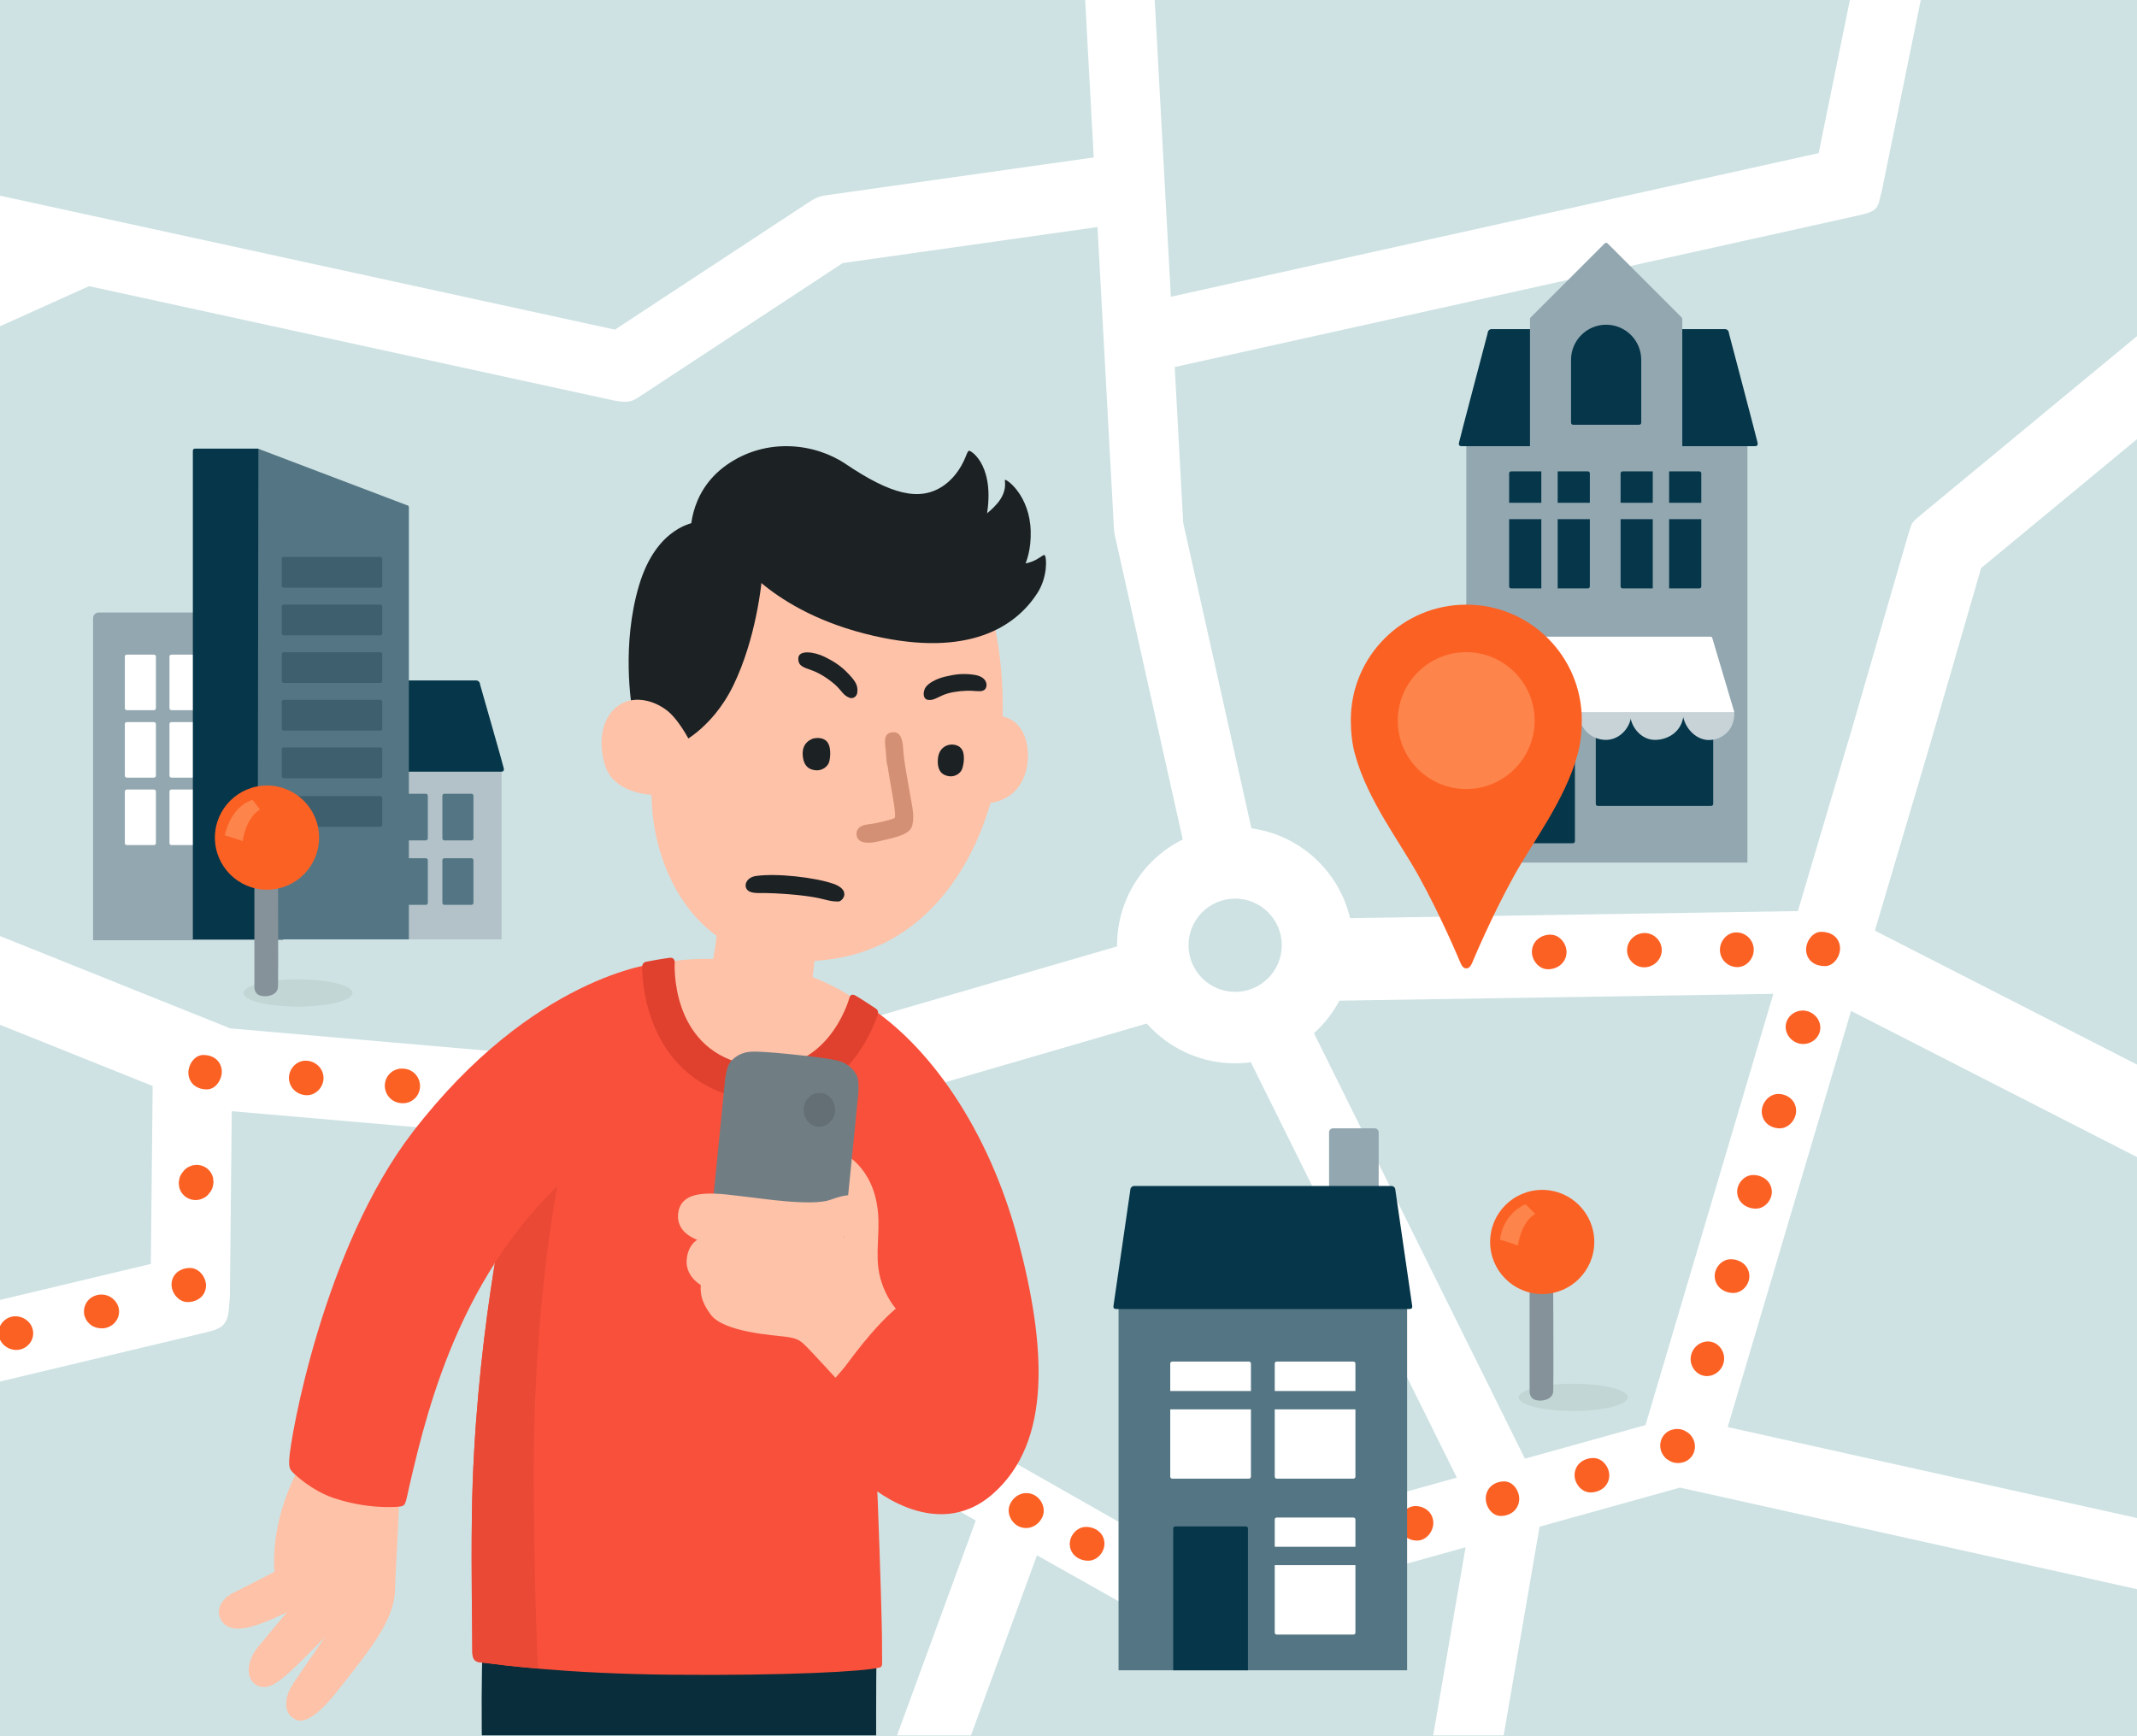 <svg xmlns="http://www.w3.org/2000/svg" xmlns:xlink="http://www.w3.org/1999/xlink" width="480" height="390" viewBox="0 0 480 390"><rect x="0" y="0" width="480" height="390" fill="#808080" stroke="none"/><defs><path id="a" d="M0 0H480V390H0z"/></defs><clipPath id="b"><use xlink:href="#a" overflow="visible"/></clipPath><path clip-path="url(#b)" fill="#CEE2E3" d="M0 -2.623H480V392.25H0z"/><g clip-path="url(#b)"><defs><path id="c" d="M0 -5.06H480V389.813H0z"/></defs><clipPath id="d"><use xlink:href="#c" overflow="visible"/></clipPath><g clip-path="url(#d)"><defs><path id="e" d="M0 -5.06H480V389.813H0z"/></defs><clipPath id="f"><use xlink:href="#e" overflow="visible"/></clipPath><g clip-path="url(#f)" fill="#fff"><path d="M557.213,321.035c0.11-0.115,0.214-0.236,0.316-0.359l25.443-30.768l124.872-16.517l-2.425-18.336 l-124.448,16.461l-86.335-24.902l-73.516-37.566l12.239-41.289c0.005-0.017,0.01-0.036,0.015-0.054l11.614-40.104 L547.17,43.104c1.227-1.023,1.636-1.647,2.183-2.672L612.87-78.577l-15.728-8.394L534.454,30.486l-102.945,85.126 c-2.568,2.11-1.998,1.92-2.88,4.392l-12.368,42.71l-12.431,41.94l-107.073,1.687l0.292,18.494l101.271-1.595l-28.713,96.873 l-27.086,7.543l-49.773-100.38l-13.974,6.929l48.449,97.71l-62.712,17.462l-61.414-34.915l-59.696-56.936l13.205,1.146 c0.266,0.022,0.534,0.034,0.8,0.034c0.874,0,1.744-0.123,2.587-0.368l102.504-29.86l-5.172-17.759l-100.845,29.377 l-104.762-9.091l-147.032-58.964l-7.637-52.36L20.001,64.278l118.006,25.71c0.55,0.119,1.811,0.268,2.365,0.268 c1.51,0,2.297-0.527,3.579-1.37l45.34-29.796l57.229-8.093l3.698,67.898c0.024,0.429,0.085,0.855,0.177,1.274l16.715,74.882 l15.224-3.398l-16.574-74.251l-1.904-34.953l152.959-33.92c5.463-1.158,4.836-1.716,5.954-6.056l20.726-101.627l-15.284-3.115 l-19.715,96.665l-145.5,32.266l-5.995-109.994l-15.575,0.85l4.242,77.846l-60.292,8.525c-1.14,0.162-2.229,0.573-3.19,1.205 l-44.06,28.954L-40.988,35.027L-64.655-73.077l-15.238,3.338l22.535,102.933c-37.054-2.178-100.482-5.893-114.466-6.634 l-97.732-72.15l-9.265,12.55l99.619,73.545c2.028,1.567,2.247,1.486,3.869,1.513c3.792,0.134,92.273,5.29,126.73,7.315 l39.353,8.575l-105.612,47.589l-151.07-3.959l-0.465,17.822l145.263,3.806l8.286,56.813c0.236,1.631,0.577,4.121,1.316,4.896 c0.597,0.879,1.723,1.125,4.392,2.352l37.73,15.133l-13.871,42.676l-162.795-0.646l-0.061,15.599l102.813,0.407l0.402,113.504 c0.006,1.549,0.026,3.502,0.725,4.6c0.796,1.444,3.175,2.233,4.683,2.841l66.875,26.854l-26.526,61.079l16.353,7.102 l26.719-61.53l55.799,22.427c1.286,0.517,2.687,0.682,4.057,0.478l188.341-28.07l-13.601,36.344l14.608,5.466l15.57-41.602 l101.68,35.445l-9.22,53.582l15.374,2.646l9.089-52.82l152.715,6.472c0.111,0.005,0.221,0.007,0.332,0.007 c3.298,0,6.257-2.083,7.358-5.219l29.69-84.646l111.689,24.825l3.386-15.228l-104.335-23.19L557.213,321.035z M-174.676,42.028 c0.036,0,0.073,0,0.107,0C-174.594,42.028-174.629,42.029-174.676,42.028z M487.013,263.489 c0.525,0.269,1.077,0.486,1.645,0.649l77.014,22.213l-20.01,24.197l-34.911,37.278L388.068,320.56l27.707-93.473 L487.013,263.489z M-127.341,368.593l-0.384-108.136l50.072,0.199c0.011,0,0.02,0,0.032,0c1.819,0,3.848-0.076,5.201-1.162 c1.157-0.928,1.352-1.747,2.215-4.227l15.307-47.09l89.188,35.767l-0.409,39.969l-52.062,12.424 c-1.403,0.335-3.285,0.864-3.872,1.411c-1.006,0.865-1.692,2.459-2.235,3.709l-40.136,92.422L-127.341,368.593z M5.558,422.007 l-53.436-21.476l38.167-87.889l54.503-13.005c2.122-0.507,4.703-0.959,5.591-2.333c1.068-1.463,0.971-2.788,1.254-6.247 l0.421-41.456l66.479,5.767l74.488,71.044c0.461,0.44,0.973,0.822,1.528,1.137l24.617,13.996l-18.852,51.435L5.558,422.007z M216.097,395.255l16.824-45.895l28.282,15.934c1.184,0.674,2.095,0.563,4.368-0.021l63.617-17.713l-14.145,82.185 L216.097,395.255z M475.202,439.38l-144.933-6.143l15.542-90.306l31.526-8.778l125.025,27.789L475.202,439.38z"/><path d="M277.432,185.811c-14.646,0-26.518,11.873-26.518,26.519c0,14.645,11.872,26.518,26.518,26.518 c14.646,0,26.52-11.873,26.52-26.518C303.952,197.684,292.079,185.811,277.432,185.811z M277.432,222.801 c-5.784,0-10.474-4.688-10.474-10.472c0-5.785,4.69-10.475,10.474-10.475c5.786,0,10.474,4.689,10.474,10.475 C287.906,218.112,283.218,222.801,277.432,222.801z"/></g></g><g clip-path="url(#d)" fill="#FC6124"><path d="M376.39,321c-0.03,0-0.06,0-0.09,0c-0.318,0.07-0.637,0.143-0.956,0.213 c-0.642,0.235-1.18,0.618-1.612,1.148c-0.633,0.783-0.914,1.801-0.792,2.798c0.124,1.016,0.653,1.952,1.448,2.595 c0.296,0.182,0.593,0.363,0.892,0.547c0.622,0.273,1.271,0.383,1.949,0.324c0.03,0,0.06,0,0.089,0 c0.319-0.07,0.637-0.141,0.956-0.211c0.643-0.235,1.181-0.619,1.613-1.15c0.634-0.783,0.913-1.8,0.792-2.797 c-0.124-1.016-0.653-1.95-1.449-2.594c-0.297-0.183-0.594-0.365-0.891-0.547C377.716,321.051,377.067,320.943,376.39,321 L376.39,321z"/><path d="M90.356,240.036c-0.059,0-0.119,0-0.178,0c-1.023,0-2.044,0.484-2.732,1.233 c-0.678,0.738-1.042,1.735-1.012,2.737c0.032,1.041,0.493,2.047,1.256,2.757c0.75,0.699,1.719,1.047,2.735,1.047 c0.06,0,0.119,0,0.178,0c1.023,0,2.043-0.486,2.731-1.233c0.68-0.739,1.042-1.737,1.01-2.738 c-0.031-1.042-0.49-2.048-1.253-2.758C92.342,240.384,91.374,240.036,90.356,240.036L90.356,240.036z"/><path d="M347.7,217.721c2.119,0,4.002-1.398,4.158-3.623c0.139-2.006-1.479-4.15-3.606-4.15 c-2.12,0-4.001,1.396-4.156,3.622C343.954,215.576,345.574,217.721,347.7,217.721L347.7,217.721z"/><path d="M369.311,217.286c2.104,0,3.921-1.706,3.944-3.833c0.025-2.107-1.745-3.875-3.849-3.875 c-2.104,0-3.919,1.704-3.944,3.831C365.437,215.517,367.208,217.286,369.311,217.286L369.311,217.286z"/><path d="M390.227,217.24c2.114,0,3.744-1.971,3.686-4.007c-0.061-2.126-1.794-3.789-3.907-3.789 c-2.115,0-3.743,1.971-3.686,4.006C386.379,215.577,388.114,217.24,390.227,217.24L390.227,217.24z"/><path d="M409.9,217.018c2.108,0,3.589-2.463,3.387-4.344c-0.246-2.273-2.11-3.364-4.21-3.364 c-2.109,0-3.588,2.463-3.386,4.344C405.936,215.926,407.801,217.018,409.9,217.018L409.9,217.018z"/><path d="M405.019,234.512c2.057,0,3.872-1.606,3.849-3.721c-0.023-2.092-1.865-3.797-3.932-3.797 c-2.055,0-3.87,1.607-3.848,3.724C401.111,232.807,402.955,234.512,405.019,234.512L405.019,234.512z"/><path d="M399.741,253.454c2.11,0,3.779-2.083,3.694-4.096c-0.093-2.194-1.923-3.628-4.024-3.628 c-2.109,0-3.779,2.082-3.692,4.095C395.811,252.021,397.64,253.454,399.741,253.454L399.741,253.454z"/><path d="M394.392,271.493c2.077,0,3.739-2.034,3.578-4.031c-0.178-2.201-2.114-3.521-4.192-3.521 c-2.076,0-3.738,2.033-3.576,4.029C390.377,270.172,392.314,271.493,394.392,271.493L394.392,271.493z"/><path d="M389.325,290.436c2.082,0,3.75-2.019,3.6-4.025c-0.163-2.198-2.086-3.555-4.169-3.555 c-2.081,0-3.752,2.019-3.601,4.024C385.317,289.078,387.242,290.436,389.325,290.436L389.325,290.436z"/><path d="M383.375,309.104c2.107,0,3.821-1.75,3.89-3.839c0.07-2.036-1.53-3.938-3.631-3.938 c-2.106,0-3.821,1.753-3.89,3.84C379.675,307.203,381.275,309.104,383.375,309.104L383.375,309.104z"/><path d="M357.241,335.238c2.114,0,4.025-1.305,4.213-3.546c0.167-1.983-1.44-4.181-3.557-4.181 c-2.115,0-4.026,1.305-4.215,3.547C353.517,333.041,355.125,335.238,357.241,335.238L357.241,335.238z"/><path d="M337.081,340.522c2.109,0,3.914-1.275,4.142-3.496c0.196-1.89-1.231-4.263-3.345-4.263 c-2.107,0-3.914,1.275-4.14,3.494C333.542,338.149,334.97,340.522,337.081,340.522L337.081,340.522z"/><path d="M318.302,346.055c2.111,0,3.742-2.146,3.639-4.137c-0.114-2.197-1.924-3.616-4.031-3.616 c-2.111,0-3.741,2.146-3.639,4.137C314.385,344.636,316.194,346.055,318.302,346.055L318.302,346.055z"/><path d="M244.437,350.574c2.086,0,3.77-2.055,3.633-4.059c-0.149-2.215-2.065-3.531-4.149-3.531 c-2.085,0-3.768,2.058-3.631,4.06C240.44,349.26,242.355,350.574,244.437,350.574L244.437,350.574z"/><path d="M68.947,246.016c2.116,0,3.806-1.948,3.719-4.009c-0.091-2.168-1.928-3.75-4.043-3.75 c-2.117,0-3.805,1.949-3.719,4.008C64.995,244.435,66.831,246.016,68.947,246.016L68.947,246.016z"/><path d="M46.458,244.712c2.107,0,3.533-2.458,3.344-4.323c-0.226-2.239-2.034-3.418-4.13-3.418 c-2.108,0-3.535,2.459-3.346,4.324C42.553,243.533,44.36,244.712,46.458,244.712L46.458,244.712z"/><path d="M47.869,265.701c0-0.009,0.002-0.019,0.002-0.027c-0.048,0.327-0.097,0.653-0.146,0.979 c0.003-0.007,0.006-0.014,0.008-0.021c-0.131,0.31-0.263,0.619-0.395,0.928c0.004-0.007,0.008-0.012,0.013-0.02 c-0.216,0.276-0.432,0.55-0.646,0.824c0.256-0.285,0.337-0.341,0.688-0.869c0.424-0.64,0.48-1.235,0.564-1.972 c-0.034-0.326-0.07-0.651-0.105-0.978c-0.163-0.672-0.487-1.254-0.968-1.748c-0.709-0.724-1.693-1.129-2.704-1.128 c-1.026,0.002-2.02,0.417-2.752,1.133c-0.215,0.275-0.43,0.549-0.644,0.824c-0.343,0.588-0.524,1.224-0.542,1.905 c-0.001,0.009-0.002,0.018-0.003,0.026c0.048-0.326,0.099-0.653,0.146-0.978c-0.003,0.006-0.006,0.014-0.008,0.021 c0.131-0.309,0.263-0.618,0.395-0.928c-0.004,0.007-0.009,0.013-0.012,0.018c0.215-0.273,0.429-0.548,0.645-0.821 c-0.255,0.284-0.334,0.339-0.688,0.869c-0.424,0.64-0.479,1.234-0.566,1.971c0.037,0.327,0.071,0.652,0.105,0.979 c0.165,0.671,0.488,1.253,0.971,1.748c0.708,0.724,1.692,1.127,2.705,1.127c1.025-0.001,2.019-0.416,2.75-1.133 c0.214-0.273,0.43-0.548,0.645-0.823C47.671,267.018,47.851,266.382,47.869,265.701L47.869,265.701z"/><path d="M42.137,292.48c2.087,0,3.978-1.251,4.131-3.49c0.133-1.971-1.499-4.171-3.601-4.171 c-2.085,0-3.978,1.251-4.13,3.491C38.403,290.279,40.035,292.48,42.137,292.48L42.137,292.48z"/><path d="M18.862,294.627c0,0.021,0,0.042,0.002,0.064c-0.018,0.354,0.037,0.69,0.165,1.005 c0.202,0.636,0.548,1.181,1.039,1.633c0.748,0.749,1.834,1.049,2.862,1.054c1.007,0.005,2.027-0.449,2.733-1.158 c0.705-0.708,1.106-1.676,1.083-2.678c-0.021-1.001-0.464-1.951-1.197-2.627c-0.771-0.706-1.749-1.033-2.783-1.038 c-0.016,0-0.03,0-0.047-0.002c0.346,0.038,0.693,0.075,1.04,0.112c-0.005-0.002-0.011-0.002-0.017-0.004 c0.316,0.12,0.628,0.24,0.941,0.358c-0.003-0.001-0.008-0.001-0.012-0.003c0.268,0.189,0.536,0.379,0.803,0.568 c-0.003-0.003-0.006-0.005-0.008-0.007c0.346,0.544,0.692,1.089,1.039,1.632c0-0.002-0.003-0.007-0.004-0.01 c0.053,0.331,0.106,0.662,0.161,0.994c-0.004-0.021-0.004-0.042-0.004-0.063c-0.003-0.992-0.476-1.96-1.199-2.628 c-0.751-0.692-1.761-1.06-2.781-1.038s-2.012,0.434-2.733,1.159C19.232,292.668,18.857,293.618,18.862,294.627L18.862,294.627z"/><path d="M3.674,303.236c2.071,0,3.841-1.745,3.782-3.83c-0.059-2.127-1.923-3.736-4-3.736 c-2.072,0-3.842,1.746-3.784,3.831C-0.267,301.627,1.598,303.236,3.674,303.236L3.674,303.236z"/></g><path clip-path="url(#d)" fill="#92A7B0" d="M329.354 98.827H392.493V193.758H329.354z"/><path clip-path="url(#d)" fill="#547684" d="M251.241 291.997H316.058V375.19H251.241z"/><path clip-path="url(#d)" fill="#B2C2C8" d="M85.791 173.038H112.665V211.003H85.791z"/><g clip-path="url(#d)" fill="#547684"><path d="M96.094,188.324c0,0.248-0.2,0.446-0.446,0.446h-6.092c-0.245,0-0.444-0.198-0.444-0.446v-9.581 c0-0.246,0.199-0.445,0.444-0.445h6.092c0.246,0,0.446,0.199,0.446,0.445V188.324z"/><path d="M106.344,188.324c0,0.248-0.199,0.446-0.446,0.446h-6.091c-0.245,0-0.444-0.198-0.444-0.446v-9.581 c0-0.246,0.199-0.445,0.444-0.445h6.091c0.248,0,0.446,0.199,0.446,0.445V188.324z"/><path d="M96.094,202.811c0,0.245-0.2,0.445-0.446,0.445h-6.092c-0.245,0-0.444-0.2-0.444-0.445v-9.582 c0-0.247,0.199-0.446,0.444-0.446h6.092c0.246,0,0.446,0.199,0.446,0.446V202.811z"/><path d="M106.344,202.811c0,0.245-0.199,0.445-0.446,0.445h-6.091c-0.245,0-0.444-0.2-0.444-0.445v-9.582 c0-0.247,0.199-0.446,0.444-0.446h6.091c0.248,0,0.446,0.199,0.446,0.446V202.811z"/></g><path clip-path="url(#d)" fill="#053649" d="M89.893,173.342h0.113h22.459c0.375,0,0.806-0.033,0.697-0.738 c-0.078-0.497-5.337-18.871-5.337-18.871c0-0.493-0.399-0.892-0.892-0.892H87.332h-0.114L89.893,173.342z"/><path clip-path="url(#d)" fill="#92A7B0" d="M20.901,211.197v-72.325c0-0.713,0.575-1.291,1.289-1.291h40.153 c0.711,0,1.29,0.578,1.29,1.291v72.325H20.901z"/><g clip-path="url(#d)" fill="#fff"><path d="M35.021,189.384c0,0.246-0.2,0.446-0.446,0.446h-6.091c-0.247,0-0.446-0.2-0.446-0.446v-11.588 c0-0.246,0.2-0.446,0.446-0.446h6.091c0.246,0,0.446,0.2,0.446,0.446V189.384z"/><path d="M45.048,189.384c0,0.246-0.2,0.446-0.446,0.446h-6.091c-0.245,0-0.445-0.2-0.445-0.446v-11.588 c0-0.246,0.2-0.446,0.445-0.446h6.091c0.247,0,0.446,0.2,0.446,0.446V189.384z"/><path d="M35.021,174.23c0,0.246-0.2,0.446-0.446,0.446h-6.091c-0.247,0-0.446-0.2-0.446-0.446v-11.588 c0-0.246,0.2-0.446,0.446-0.446h6.091c0.246,0,0.446,0.2,0.446,0.446V174.23z"/><path d="M45.048,174.23c0,0.246-0.2,0.446-0.446,0.446h-6.091c-0.245,0-0.445-0.2-0.445-0.446v-11.588 c0-0.246,0.2-0.446,0.445-0.446h6.091c0.247,0,0.446,0.2,0.446,0.446V174.23z"/><path d="M35.021,159.077c0,0.246-0.2,0.446-0.446,0.446h-6.091c-0.247,0-0.446-0.2-0.446-0.446v-11.588 c0-0.246,0.2-0.446,0.446-0.446h6.091c0.246,0,0.446,0.2,0.446,0.446V159.077z"/><path d="M45.048,159.077c0,0.246-0.2,0.446-0.446,0.446h-6.091c-0.245,0-0.445-0.2-0.445-0.446v-11.588 c0-0.246,0.2-0.446,0.445-0.446h6.091c0.247,0,0.446,0.2,0.446,0.446V159.077z"/></g><path clip-path="url(#d)" fill="#92A7B0" d="M309.669,269.616c0,0.493-0.397,0.892-0.891,0.892h-9.36 c-0.492,0-0.891-0.398-0.891-0.892v-15.27c0-0.493,0.399-0.893,0.891-0.893h9.36c0.494,0,0.891,0.399,0.891,0.893V269.616z"/><path clip-path="url(#d)" fill="#FEC2A8" d="M146.607,173.047c0,0-1.208,8.224,1.477,17.611 c3.008,10.512,11.087,24.312,29.824,25.194c31.607,1.489,44.488-26.745,46.699-46.001c2.479-21.57-3.122-36.43-3.122-36.43 l-6.483,1.938l-52.415-10.119l-14.641,22.199L146.607,173.047z"/><path clip-path="url(#d)" fill="#1C2124" d="M221.352,117.264c2.654-12.438-3.258-16.13-3.697-16.003 c-0.39,0.113-0.52,0.911-1.17,2.284c-1.447,3.063-3.406,4.743-4.511,5.516c-5.423,3.787-12.059,1.876-22.063-4.865 c-6.834-4.605-17.762-6.029-26.667,0.223c-9.074,6.373-8.115,16.398-8.115,16.398l9.601,3.435c0,0,8.068,13.201,31.494,18.569 c21.395,4.902,31.938-2.039,36.807-9.638c2.282-3.565,2.079-7.799,1.67-8.412c-0.445-0.669-2.005,2.396-7.576,1.95 C218.463,126.026,221.352,117.264,221.352,117.264z"/><path clip-path="url(#d)" fill="#FEC2A8" d="M161.083,209.03c0,0-0.421,4.931-1.434,8.633l22.617,4.284 c0,0,0.369-3.864,0.909-7.766L161.083,209.03z"/><path clip-path="url(#d)" fill="#1C2124" d="M344.193,113.049"/><path clip-path="url(#d)" fill="#FEC2A8" d="M218.904,160.832c0,0,5.502-1.102,8.687,1.129 c3.551,2.487,4.013,8.486,2.46,12.435c-3.038,7.724-11.617,5.698-10.561,6.339"/><path clip-path="url(#d)" fill="#1C2124" d="M156.396,117.29c-0.175,0.057-8.855,0.808-12.845,14.161 c-3.991,13.354-1.745,26.976-1.473,28.321c0.271,1.346,3.629,6.937,3.629,6.937l6.17,0.733c0,0,7.862-3.208,12.856-13.513 c4.996-10.307,6.402-22.474,6.64-26.67C171.609,123.065,156.396,117.29,156.396,117.29z"/><g clip-path="url(#d)"><path fill="#fff" d="M280.976,331.697c0,0.246-0.2,0.444-0.445,0.444h-17.233c-0.247,0-0.446-0.198-0.446-0.444v-25.404 c0-0.247,0.2-0.446,0.446-0.446h17.233c0.245,0,0.445,0.199,0.445,0.446V331.697z"/><path fill="#fff" d="M304.448,366.723c0,0.245-0.199,0.445-0.445,0.445H286.77c-0.245,0-0.445-0.2-0.445-0.445v-25.404 c0-0.246,0.2-0.445,0.445-0.445h17.233c0.246,0,0.445,0.199,0.445,0.445V366.723z"/><path fill="#053649" d="M263.521,375.19v-31.866c0-0.246,0.198-0.446,0.446-0.446h15.895c0.247,0,0.446,0.2,0.446,0.446v31.866"/><path fill="#fff" d="M304.448,331.697c0,0.246-0.199,0.444-0.445,0.444H286.77c-0.245,0-0.445-0.198-0.445-0.444v-25.404 c0-0.247,0.2-0.446,0.445-0.446h17.233c0.246,0,0.445,0.199,0.445,0.446V331.697z"/></g><path clip-path="url(#d)" fill="#053649" d="M317.192,293.299c-0.078-0.497-3.778-26.004-3.778-26.004 c0-0.491-0.399-0.891-0.892-0.891h-15.588h-0.116h-26.339h-0.113h-15.59c-0.492,0-0.89,0.399-0.89,0.891 c0,0-3.703,25.507-3.778,26.004c-0.111,0.704,0.322,0.737,0.697,0.737h15.773h0.114h33.915h0.114h15.773 C316.87,294.036,317.301,294.003,317.192,293.299z"/><path clip-path="url(#d)" fill="#053649" d="M394.786,99.484c-0.077-0.496-6.452-24.665-6.452-24.665 c0-0.493-0.398-0.892-0.891-0.892h-12.915h-0.114h-26.34h-0.113h-12.916c-0.494,0-0.892,0.398-0.892,0.892 c0,0-6.375,24.169-6.453,24.665c-0.109,0.705,0.323,0.737,0.698,0.737h15.774h0.113h33.917h0.114h15.771 C394.465,100.222,394.895,100.189,394.786,99.484z"/><path clip-path="url(#d)" fill="#053649" d="M353.745,188.971c0,0.247-0.2,0.446-0.446,0.446h-15.896 c-0.246,0-0.445-0.199-0.445-0.446v-31.42c0-0.246,0.2-0.446,0.445-0.446h15.896c0.246,0,0.446,0.2,0.446,0.446V188.971z"/><path clip-path="url(#d)" fill="#1C2124" d="M218.602,117.473c0,0,3.382-1.943,5.461-4.456 c2.396-2.898,1.497-5.122,1.662-5.224c0.376-0.229,5.584,3.513,5.786,11.539c0.2,8.029-3.717,11.186-3.717,11.186l-7.091,0.388 L218.602,117.473z"/><path clip-path="url(#d)" fill="#547684" d="M261.054 312.458H307.405V316.581H261.054z"/><path clip-path="url(#d)" fill="#547684" d="M284.229 347.446H307.405V351.568H284.229z"/><path clip-path="url(#d)" fill="#053649" d="M357.1,131.734c0,0.246-0.2,0.445-0.444,0.445h-17.233 c-0.249,0-0.447-0.199-0.447-0.445v-25.403c0-0.248,0.198-0.446,0.447-0.446h17.233c0.244,0,0.444,0.198,0.444,0.446V131.734z"/><path clip-path="url(#d)" fill="#053649" d="M382.133,131.734c0,0.246-0.201,0.445-0.445,0.445h-17.234 c-0.247,0-0.445-0.199-0.445-0.445v-25.403c0-0.248,0.199-0.446,0.445-0.446h17.234c0.244,0,0.445,0.198,0.445,0.446V131.734z"/><path clip-path="url(#d)" fill="#92A7B0" d="M377.73,71.32h0.002l-16.618-16.618c-0.194-0.195-0.494-0.211-0.667-0.037 l-16.66,16.659h0.003c-0.083,0.089-0.135,0.216-0.135,0.353v29.926c0,0.275,0.2,0.497,0.446,0.497h33.319 c0.248,0,0.446-0.222,0.446-0.497V71.677C377.867,71.537,377.814,71.41,377.73,71.32z"/><path clip-path="url(#d)" fill="#053649" d="M384.807,180.584c0,0.245-0.2,0.444-0.446,0.444h-25.478 c-0.246,0-0.446-0.199-0.446-0.444V155.18c0-0.246,0.2-0.446,0.446-0.446h25.478c0.246,0,0.446,0.2,0.446,0.446V180.584z"/><path clip-path="url(#d)" fill="#92A7B0" d="M338.068 112.94H384.419V116.618H338.068z"/><path clip-path="url(#d)" fill="#92A7B0" d="M346.199 91.381H349.875V137.733H346.199z"/><path clip-path="url(#d)" fill="#92A7B0" d="M371.231 90.895H374.907V137.247H371.231z"/><path clip-path="url(#d)" fill="#053649" d="M43.317,211.003V101.226c0-0.247,0.199-0.446,0.446-0.446h14.113 c0.246,0,0.446,0.199,0.446,0.446v109.777H43.317z"/><path clip-path="url(#d)" fill="#547684" d="M57.876,211.003l0.165-110.191l33.353,12.667c0.244,0,0.445,0.2,0.445,0.445 v97.079H57.876z"/><g clip-path="url(#d)" fill="#3D5F6E"><path d="M85.864,131.573c0,0.247-0.2,0.446-0.444,0.446h-21.69c-0.246,0-0.447-0.199-0.447-0.446v-6.016 c0-0.246,0.201-0.446,0.447-0.446h21.69c0.245,0,0.444,0.2,0.444,0.446V131.573z"/><path d="M85.864,142.271c0,0.246-0.2,0.446-0.444,0.446h-21.69c-0.246,0-0.447-0.2-0.447-0.446v-6.017 c0-0.247,0.201-0.445,0.447-0.445h21.69c0.245,0,0.444,0.198,0.444,0.445V142.271z"/><path d="M85.864,152.966c0,0.246-0.2,0.447-0.444,0.447h-21.69c-0.246,0-0.447-0.201-0.447-0.447v-6.016 c0-0.246,0.201-0.446,0.447-0.446h21.69c0.245,0,0.444,0.2,0.444,0.446V152.966z"/><path d="M85.864,163.663c0,0.246-0.2,0.446-0.444,0.446h-21.69c-0.246,0-0.447-0.2-0.447-0.446v-6.016 c0-0.246,0.201-0.446,0.447-0.446h21.69c0.245,0,0.444,0.2,0.444,0.446V163.663z"/><path d="M85.864,174.359c0,0.246-0.2,0.446-0.444,0.446h-21.69c-0.246,0-0.447-0.2-0.447-0.446v-6.016 c0-0.247,0.201-0.447,0.447-0.447h21.69c0.245,0,0.444,0.2,0.444,0.447V174.359z"/><path d="M85.864,185.278c0,0.246-0.2,0.446-0.444,0.446h-21.69c-0.246,0-0.447-0.2-0.447-0.446v-6.017 c0-0.246,0.201-0.445,0.447-0.445h21.69c0.245,0,0.444,0.199,0.444,0.445V185.278z"/></g><path fill="#053649" d="M360.762,72.941c-4.353,0-7.883,3.529-7.883,7.883V94.94c0,0.261,0.212,0.471,0.471,0.471h14.824 c0.259,0,0.47-0.21,0.47-0.471V80.824C368.644,76.471,365.115,72.941,360.762,72.941z" clip-path="url(#d)"/><path fill="#FC6124" d="M226.948,337.715c-0.011,0.023-0.023,0.044-0.033,0.067c-0.952,1.902,0.142,4.312,2.011,5.129 c2.02,0.884,4.182-0.103,5.132-2.001c0.012-0.022,0.023-0.046,0.033-0.068c0.953-1.9-0.143-4.31-2.011-5.127 C230.059,334.829,227.898,335.815,226.948,337.715c-0.011,0.023-0.023,0.044-0.033,0.067c-0.952,1.902,0.142,4.312,2.011,5.129 c2.02,0.884,4.182-0.103,5.132-2.001c0.012-0.022,0.023-0.046,0.033-0.068c0.953-1.9-0.143-4.31-2.011-5.127 C230.059,334.829,227.898,335.815,226.948,337.715L226.948,337.715z" clip-path="url(#d)"/><g clip-path="url(#d)" fill="#C8D3D8"><path d="M337.114,166.199c3.274,0,6.304-1.804,6.422-6.405l-12.004,0.149 C331.315,163.043,333.83,166.199,337.114,166.199L337.114,166.199z"/><path d="M349.25,166.199c3.288,0,5.821-3.064,5.731-6.229c-0.095-3.307-2.79-5.891-6.077-5.891 c-3.286,0-5.819,3.063-5.73,6.228C343.27,163.614,345.966,166.199,349.25,166.199L349.25,166.199z"/><path d="M371.706,166.199c3.273,0,6.181-2.16,6.423-5.598c0.217-3.099-2.285-6.413-5.57-6.413 c-3.274,0-6.181,2.161-6.422,5.599C365.919,162.885,368.421,166.199,371.706,166.199L371.706,166.199z"/><path d="M360.711,166.199c3.287,0,5.821-3.064,5.729-6.229c-0.093-3.307-2.79-5.891-6.074-5.891 c-3.287,0-5.821,3.063-5.731,6.228C354.729,163.614,357.426,166.199,360.711,166.199L360.711,166.199z"/><path d="M383.832,166.231c3.093,0,5.908-2.405,5.713-6.288c0-0.004-11.625-0.195-11.625-0.195 C377.953,163.12,380.725,166.231,383.832,166.231L383.832,166.231z"/></g><g clip-path="url(#d)" fill="#FEC2A8"><path d="M89.238,331.845c1.04,2.749-0.371,18.571-0.521,25.331c-0.148,6.759-5.626,13.37-12.386,21.986 c-1.088,1.387-6.406,8.468-9.693,7.188c-3.234-1.262-2.73-5.126-0.946-7.93c1.513-2.383,7.91-11.18,9.805-14.912 c1.894-3.732-13.669-8.338-13.669-8.338c-1.931-15.747,7.354-28.895,7.354-28.895"/><path d="M66.248,359.998c0,0-6.136,7.309-8.3,9.972c-2.896,3.565-2.576,7.367-0.278,8.579 c2.006,1.059,4.039,0.133,7.576-3.119c3.454-3.176,8.747-8.802,11.588-11.644c2.841-2.841-5.013-8.635-5.013-8.635 L66.248,359.998z"/><path d="M62.851,352.421c0,0-7.563,3.985-10.195,5.237c-3.399,1.615-4.625,4.791-2.341,7.075 c2.285,2.284,6.964,0.501,9.639-0.557c2.674-1.059,10.975-5.125,10.975-5.125l0.501-3.9L62.851,352.421z"/></g><path clip-path="url(#d)" fill="#D49074" d="M199.362,172.031c0.411,2.934,1.226,7.02,1.487,8.988 c0.259,1.969,0.298,2.6,0,2.785c-0.296,0.186-3.649,1.119-5.682,1.337c-2.079,0.224-2.748,1.077-2.785,2.081 c-0.043,1.123,0.667,2.748,4.901,1.781c4.235-0.966,7.168-1.56,7.651-3.676c0.483-2.117-0.037-4.159-0.483-6.687 c-0.444-2.524-1.337-7.502-1.484-9.1c-0.148-1.597-0.038-4.976-2.118-5.051c-2.911-0.104-1.931,2.749-1.82,5.089 C199.141,171.919,199.362,172.031,199.362,172.031z"/><path clip-path="url(#d)" fill="#1C2124" d="M218.751,151.568c3.073,0.438,3.121,2.45,2.562,3.193 c-0.557,0.742-1.843,0.466-2.972,0.408c-1.447-0.074-3.786,0.104-5.458,0.595c-2.064,0.603-2.973,1.61-4.347,1.463 c-1.374-0.149-1.225-1.946-0.631-2.837c0.595-0.893,2.288-1.897,4.309-2.378C214.405,151.492,216.151,151.195,218.751,151.568z"/><path clip-path="url(#d)" fill="#1C2124" d="M182.428,165.979c-0.847,0.353-2.339,1.262-2.116,3.787 c0.222,2.525,1.633,3.193,3.045,3.269c1.411,0.073,2.563-0.893,2.86-1.819c0.297-0.93,0.624-3.773-0.707-4.866 C184.471,165.494,182.873,165.792,182.428,165.979z"/><path clip-path="url(#d)" fill="#1C2124" d="M213.007,167.343c-0.854,0.25-2.285,0.982-2.362,3.479 c-0.077,2.494,1.092,3.295,2.437,3.527c1.346,0.233,2.563-0.581,2.956-1.457c0.393-0.873,0.929-3.653-0.22-4.872 C214.917,167.067,213.457,167.211,213.007,167.343z"/><path clip-path="url(#d)" fill="#1C2124" d="M185.236,147.549c1.829,0.906,3.494,1.874,5.242,3.71 c1.613,1.695,2.277,2.639,2.088,4.282c-0.114,0.989-1.026,1.492-1.785,1.186c-1.33-0.535-1.671-1.415-2.734-2.485 c-1.063-1.071-3.42-2.83-5.506-3.596c-2.089-0.764-3.267-0.996-3.232-2.756C179.347,145.901,182.92,146.402,185.236,147.549z"/><path clip-path="url(#d)" fill="#1C2124" d="M169.786,196.773c-1.828,0.264-2.7,1.711-2.146,2.805 c0.621,1.216,2.516,1.009,4.494,1.029c1.98,0.021,6.192,0.261,9.648,0.764c3.69,0.535,4.184,1.134,6.515,1.134 c0.969,0,2.967-2.557-1.093-3.979C183.145,197.104,174.507,196.094,169.786,196.773z"/><path clip-path="url(#d)" fill="#0A2D3B" d="M108.631,362.039c0,0-1.003,20.836,0,41.895l88.191-0.432 c0,0-0.181-35.717,0.306-41.762L108.631,362.039z"/><path clip-path="url(#d)" fill="#F8503B" d="M117.804,242.412l29.266-24.959l46.782,21.723l15.041,48.244l-13.837,15.53 c1.56,8.913,3.045,61.394,3.045,64.513c0,2.509,0.025,4.622,0.034,5.941c0.002,0.321,0.078,1.004-0.563,1.173 c-3.36,0.889-20.992,1.845-46.49,1.613c-24.513-0.223-39.236-2.308-42.318-2.68c-1.341-0.161-2.673,0.037-2.673-2.563 c0-5.184-0.273-17.326-0.094-30.659c0.509-38.029,7.861-71.202,7.861-71.202L117.804,242.412z"/><g clip-path="url(#d)"><defs><path id="g" d="M117.804,242.412l29.266-24.959l46.782,21.723l15.041,48.244l-13.837,15.53 c1.56,8.913,3.045,61.394,3.045,64.513c0,2.509,0.025,4.622,0.034,5.941c0.002,0.321,0.078,1.004-0.563,1.173 c-3.36,0.889-20.992,1.845-46.49,1.613c-24.513-0.223-39.236-2.308-42.318-2.68c-1.341-0.161-2.673,0.037-2.673-2.563 c0-5.184-0.273-17.326-0.094-30.659c0.509-38.029,7.861-71.202,7.861-71.202L117.804,242.412z"/></defs><clipPath id="h"><use xlink:href="#g" overflow="visible"/></clipPath><path clip-path="url(#h)" fill="#EA4935" d="M125.839,263.011c0,0-6.281,28.515-5.963,71.423 c0.316,42.908,2.172,58.97,2.172,58.97l-16.739-15.02l-0.287-100.922L125.839,263.011z"/></g><path clip-path="url(#d)" d="M151.305,375.596"/><path clip-path="url(#d)" fill="#F8503B" d="M147.294,216.413c0,0-27.501,2.66-54.598,37.884 c-20.055,26.072-27.558,68.933-27.738,73.611c-0.069,1.807,0.189,2.131,0.69,2.711c0.252,0.291,4.224,4.207,9.436,5.923 c7.392,2.435,13.403,1.983,14.409,1.905c1.757-0.139,1.49-0.463,2.533-4.969c4.196-18.076,12.258-51.03,39.963-73.016"/><g clip-path="url(#d)"><ellipse fill="#C1D6D5" cx="353.366" cy="313.878" rx="12.257" ry="3.064"/><path fill="#85929A" d="M343.573,288.433v23.921c0,0-0.176,1.652,1.287,2.104c1.458,0.451,3.888-0.058,4.007-1.871 c0.115-1.813,0-25.031,0-25.031L343.573,288.433z"/><circle fill="#FC6124" cx="346.401" cy="278.976" r="11.699"/><path fill="#FD844A" d="M342.668,270.508l2.174,2.173c0,0-2.954,1.337-3.901,7.075c0,0-3.509-1.17-4.011-1.28 C336.93,278.476,337.266,272.903,342.668,270.508z"/></g><g clip-path="url(#d)"><ellipse fill="#C1D6D5" cx="66.933" cy="223.051" rx="12.256" ry="3.063"/><path fill="#85929A" d="M57.14,197.604v23.92c0,0-0.175,1.652,1.288,2.104c1.457,0.451,3.889-0.059,4.006-1.871 c0.116-1.813,0-25.032,0-25.032L57.14,197.604z"/><circle fill="#FC6124" cx="59.969" cy="188.147" r="11.699"/><path fill="#FD844A" d="M56.739,179.679l1.668,2.173c0,0-2.951,1.338-3.898,7.075c0,0-3.51-1.17-4.011-1.28 C50.498,187.646,51.602,181.272,56.739,179.679z"/></g><path clip-path="url(#d)" fill="#FEC2A8" d="M187.655,309.481c0,0-5.165-5.643-6.412-6.89 c-1.246-1.246-1.9-1.958-4.691-2.314c-2.791-0.355-14.004-1.012-16.92-4.988c-2.798-3.812-2.434-5.938-1.84-9.677l29.033,2.077 l2.375-28.737c0,0,7.045,2.921,8.01,13.395c0.454,4.915-0.685,9.404,0.372,14.114c0.889,3.956,2.94,6.709,3.671,7.522"/><path clip-path="url(#d)" fill="#FEC2A8" d="M157.479,171.521c0,0-3.847-8.896-7.5-11.8 c-3.368-2.681-7.285-3.097-9.88-1.907c-4.277,1.955-6.215,7.647-4.179,14.138c2.333,7.446,13.472,6.903,13.748,6.318"/><path clip-path="url(#d)" fill="#F8503B" d="M203.114,292.626c0,0-5.236,2.45-16.379,18.717l2.118,8.022l5.571,13.594 c0,0,15.377,14.263,28.636,2.563c13.258-11.699,11.913-33.213,5.57-57.159c-6.462-24.401-20.055-44.233-35.097-53.26 l-15.264,28.413l15.174,6.593l6.589,8.811l3.194,23.037L203.114,292.626z"/><path clip-path="url(#d)" fill="#FEC2A8" d="M179.454,241.171c-19.648,5.912-32.25-5.824-32.607-24.294 c0,0,7.112-2.779,22.368-0.721c14.797,1.996,22.723,8.293,22.723,8.293S184.848,239.548,179.454,241.171z"/><path clip-path="url(#d)" fill="#E0412E" d="M197.089,228.039c0.401-1.045-0.225-1.366-0.425-1.523 c-0.201-0.158-3.213-2.134-4.463-2.856c-1.249-0.721-1.434,0.562-1.434,0.562s-5.214,19.139-23.731,14.784 c-16.669-3.92-15.483-22.78-15.483-22.78s0.102-1.208-1.1-1.078c-1.435,0.155-4.98,0.805-5.226,0.87 c-0.246,0.066-0.975,0.132-0.991,1.234c0,0-0.564,24.544,22.309,29.456C190.013,251.748,197.089,228.039,197.089,228.039z"/><g clip-path="url(#d)"><path fill="#707E84" d="M188.998,283.712l0.428-4.301l-0.011,0.008l1.634-16.358l1.167-11.693l0.434-4.358 c0,0,0.561-3.999-0.25-5.513c-0.543-1.014-1.758-2.693-4.493-3.307c-2.427-0.545-6.981-1.034-9.365-1.28 c-2.383-0.255-6.941-0.718-9.426-0.688c-2.798,0.035-4.321,1.428-5.052,2.309c-1.091,1.313-1.333,5.347-1.333,5.347l-0.435,4.357 l-1.166,11.693l-1.87,18.708l0.006,0.004l-0.193,1.939c0,0-0.502,3.267,0.19,4.913c0.647,1.536,2.068,3.328,5.076,4.06 c1.849,0.449,4.407,0.816,6.615,1.081l-0.012,0.007c0.354,0.037,1.164,0.132,2.221,0.241c1.059,0.112,1.869,0.188,2.225,0.225 l-0.011-0.01c2.214,0.198,4.792,0.37,6.691,0.313c3.09-0.094,4.835-1.554,5.772-2.923 C188.844,287.017,188.998,283.712,188.998,283.712z"/><path fill="#636F75" d="M187.512,250.002c-0.386,2.063-2.253,3.416-4.173,3.021c-1.919-0.394-3.163-2.385-2.776-4.448 c0.385-2.063,2.252-3.415,4.172-3.021C186.654,245.946,187.897,247.939,187.512,250.002z"/></g><path clip-path="url(#d)" fill="#FEC2A8" d="M160.758,289.887c-3.206-0.416-6.734-3.076-6.53-6.709 c0.236-4.216,3.206-5.106,3.206-5.106h32.537v16.149L160.758,289.887z"/><path clip-path="url(#d)" fill="#FEC2A8" d="M160.937,279.496c-0.179,0.06-9.321-0.713-8.608-6.947 c0.711-6.233,9.855-4.275,15.615-3.68c2.688,0.275,14.368,2.136,18.524,0.652c4.156-1.485,4.81-0.949,4.81-0.949 s-2.255,13.002-2.435,13.002C188.665,281.574,160.937,279.496,160.937,279.496z"/><path fill="#fff" d="M384.642,143.455c0-0.247-0.199-0.446-0.445-0.446h-30.084h-11.438h-5.794 c-0.247,0-0.445,0.199-0.445,0.446l-4.902,16.488h15.599h2.525h39.889L384.642,143.455z" clip-path="url(#d)"/><g clip-path="url(#d)"><path fill="#FC6124" d="M329.328,135.821c-14.312,0-25.916,11.603-25.916,25.915c0,2.568,0.269,5.421,0.964,7.764 c2.749,10.159,10.089,19.678,14.285,27.289c5.229,9.479,9.135,18.93,9.338,19.402c0.202,0.473,0.594,1.344,1.328,1.33h0.053 c0.736,0.014,1.125-0.857,1.33-1.33c0.202-0.473,4.109-9.923,9.335-19.402c4.197-7.611,11.536-17.13,14.286-27.289 c0.695-2.343,0.964-5.195,0.964-7.764c0-14.313-11.604-25.915-25.915-25.915"/><circle fill="#FD844A" cx="329.328" cy="161.867" r="15.372"/></g></g><defs><path id="i" d="M580 -0.187H1060V389.813H580z"/></defs><clipPath id="j"><use xlink:href="#i" overflow="visible"/></clipPath><g clip-path="url(#j)"><defs><path id="k" d="M580 -5.062H1060V389.813H580z"/></defs><clipPath id="l"><use xlink:href="#k" overflow="visible"/></clipPath><g clip-path="url(#l)"><defs><path id="m" d="M580 -5.062H1060V389.813H580z"/></defs><clipPath id="n"><use xlink:href="#m" overflow="visible"/></clipPath><path fill="#fff" d="M1138.216,321.036c0.108-0.117,0.216-0.238,0.316-0.361l25.442-30.767l124.872-16.517l-2.424-18.337 l-124.448,16.462l-86.336-24.903l-73.515-37.565l12.237-41.29c0.006-0.018,0.012-0.036,0.017-0.054l11.613-40.104 l102.183-84.498c1.228-1.024,1.637-1.647,2.184-2.672l63.516-119.009l-15.727-8.395l-62.689,117.458l-102.943,85.126 c-2.57,2.11-1.999,1.919-2.883,4.391l-12.368,42.712l-12.431,41.94l-107.073,1.687l0.292,18.493l101.273-1.595l-28.715,96.874 l-27.087,7.543L873.75,227.275l-13.975,6.93l48.448,97.71l-62.711,17.461l-61.415-34.914l-59.697-56.936l13.207,1.146 c0.264,0.023,0.532,0.035,0.798,0.035c0.875,0,1.746-0.123,2.587-0.369l102.507-29.86l-5.174-17.759l-100.845,29.378 l-104.763-9.092l-147.032-58.964l-7.636-52.36l122.953-55.403l118.006,25.709c0.551,0.12,1.811,0.268,2.364,0.268 c1.51,0,2.297-0.527,3.58-1.37l45.342-29.795l57.228-8.093l3.7,67.897c0.023,0.429,0.081,0.856,0.176,1.275l16.715,74.883 l15.225-3.399L846.764,117.4l-1.905-34.952l152.959-33.92c5.463-1.158,4.837-1.717,5.953-6.056l20.728-101.627l-15.284-3.117 L989.5,34.395L843.998,66.66l-5.994-109.993l-15.575,0.849l4.243,77.847l-60.292,8.525c-1.14,0.161-2.229,0.573-3.191,1.205 l-44.063,28.954L540.013,35.026L516.348-73.078l-15.239,3.337l22.534,102.933c-37.054-2.178-100.481-5.892-114.466-6.633 l-97.733-72.15l-9.263,12.549l99.618,73.545c2.028,1.568,2.247,1.486,3.869,1.514c3.793,0.133,92.275,5.29,126.731,7.315 l39.352,8.575l-105.612,47.589l-151.069-3.959l-0.468,17.821l145.264,3.807l8.286,56.814c0.238,1.63,0.577,4.12,1.315,4.895 c0.599,0.881,1.725,1.126,4.394,2.354l37.73,15.131l-13.872,42.678l-162.794-0.646l-0.063,15.599l102.814,0.406l0.402,113.505 c0.005,1.549,0.025,3.503,0.724,4.6c0.796,1.444,3.176,2.233,4.685,2.84l66.874,26.854l-26.527,61.08l16.353,7.102 l26.72-61.53l55.797,22.427c1.288,0.516,2.688,0.682,4.06,0.478l188.34-28.071l-13.601,36.344l14.61,5.468l15.567-41.603 l101.682,35.445l-9.22,53.582l15.373,2.646l9.089-52.82l152.716,6.471c0.112,0.006,0.222,0.007,0.333,0.007 c3.297,0,6.257-2.082,7.358-5.218l29.688-84.646l111.692,24.825l3.384-15.227l-104.335-23.191L1138.216,321.036z M406.325,42.027c0.037,0,0.071,0,0.107,0C406.406,42.027,406.371,42.028,406.325,42.027z M1068.014,263.488 c0.526,0.269,1.078,0.487,1.646,0.649l77.015,22.214l-20.009,24.196l-34.913,37.279l-122.681-27.269l27.705-93.472 L1068.014,263.488z M453.659,368.593l-0.382-108.136l50.071,0.199c0.01,0,0.021,0,0.03,0c1.82,0,3.849-0.077,5.202-1.162 c1.157-0.928,1.352-1.748,2.216-4.227l15.306-47.091l89.187,35.767l-0.407,39.97l-52.062,12.424 c-1.403,0.335-3.284,0.863-3.873,1.41c-1.003,0.866-1.693,2.46-2.234,3.71l-40.136,92.422L453.659,368.593z M586.56,422.008 l-53.436-21.477l38.166-87.889l54.504-13.006c2.121-0.506,4.704-0.959,5.593-2.332c1.066-1.463,0.969-2.788,1.251-6.247 l0.423-41.457l66.478,5.768l74.487,71.044c0.462,0.44,0.975,0.821,1.528,1.136l24.618,13.996l-18.851,51.436L586.56,422.008z M797.1,395.255l16.823-45.895l28.281,15.934c1.186,0.674,2.098,0.564,4.368-0.02l63.618-17.715l-14.145,82.187L797.1,395.255 z M1056.204,439.38l-144.932-6.142l15.54-90.307l31.527-8.778l125.025,27.789L1056.204,439.38z" clip-path="url(#n)"/></g></g></svg>